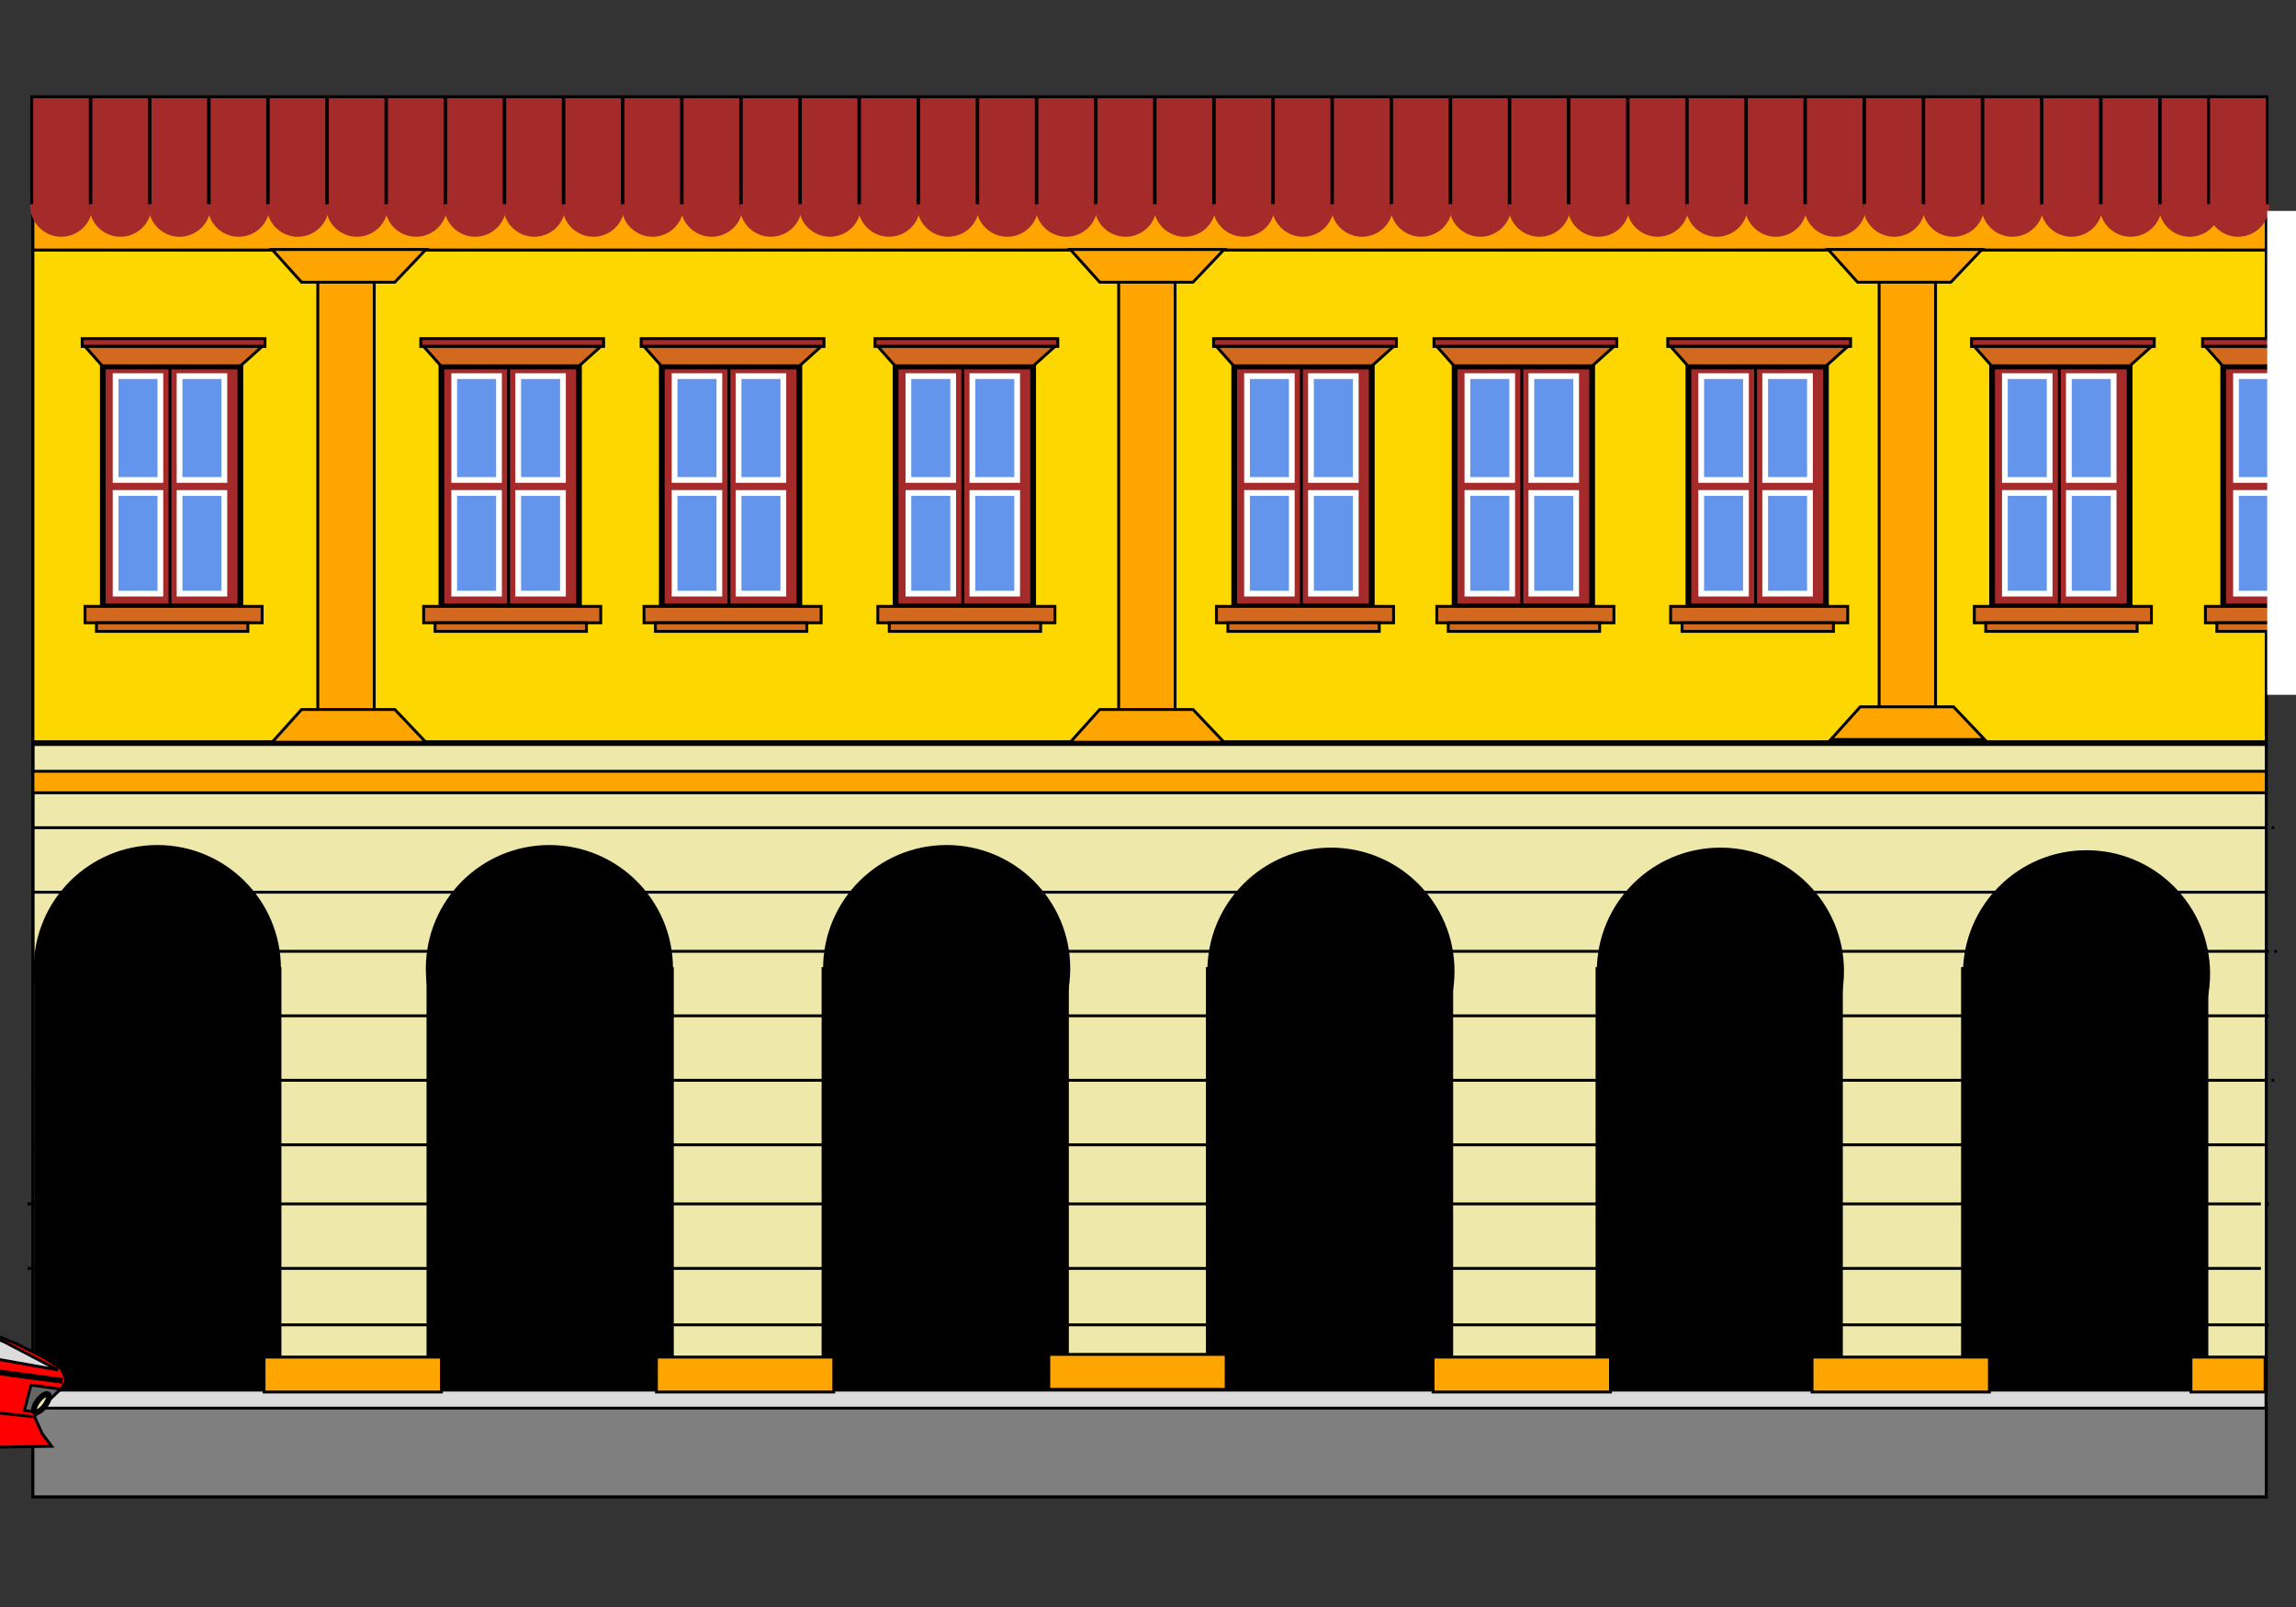 <svg width="800" height="560" xml:space="preserve"><rect width="100%" height="100%" fill="#333333" stroke="none"/><g transform="matrix(1.6, 0.0, 0.0, -1.6, 0.0, 560.0)"><rect style="fill:#eee8aa;stroke:#000;stroke-width:.625px;stroke-dasharray:12.5 0" width="486.342" height="140.46" x="7.17" y="47.39"/><rect style="fill:none;stroke:#000;stroke-width:.625px;stroke-dasharray:12.5 0" width="486.342" height="304.915" x="7.17" y="24"/><rect style="fill:#000;stroke:#000;stroke-width:.625px;stroke-dasharray:12.5 0" width="53.214" height="91.884" x="7.756" y="47.174"/><rect style="fill:#000;stroke:#000;stroke-width:.625px;stroke-dasharray:12.5 0" width="53.214" height="91.884" x="93.202" y="47.174"/><rect style="fill:#000;stroke:#000;stroke-width:.625px;stroke-dasharray:12.5 0" width="53.214" height="91.884" x="347.786" y="47.174"/><rect style="fill:#000;stroke:#000;stroke-width:.625px;stroke-dasharray:12.5 0" width="53.214" height="91.884" x="179.234" y="47.174"/><rect style="fill:#000;stroke:#000;stroke-width:.625px;stroke-dasharray:12.5 0" width="53.214" height="91.884" x="262.924" y="47.174"/><rect style="fill:#000;stroke:#000;stroke-width:.625px;stroke-dasharray:12.5 0" width="53.214" height="91.884" x="427.379" y="47.174"/><rect style="fill:#dcdcdc;stroke:#000;stroke-width:.625px;stroke-dasharray:12.5 0" width="486.158" height="4.097" x="7.303" y="43.143"/><rect style="fill:orange;stroke:#000;stroke-width:.625px;stroke-dasharray:12.5 0" width="486.342" height="4.682" x="7.17" y="177.335"/><rect style="fill:orange;stroke:#000;stroke-width:.625px;stroke-dasharray:12.5 0" width="38.626" height="7.608" x="57.502" y="46.825"/><rect style="fill:orange;stroke:#000;stroke-width:.625px;stroke-dasharray:12.5 0" width="38.626" height="7.608" x="142.948" y="46.825"/><rect style="fill:orange;stroke:#000;stroke-width:.625px;stroke-dasharray:12.5 0" width="38.626" height="7.608" x="228.395" y="47.41"/><rect style="fill:orange;stroke:#000;stroke-width:.625px;stroke-dasharray:12.5 0" width="38.626" height="7.608" x="312.085" y="46.825"/><rect style="fill:orange;stroke:#000;stroke-width:.625px;stroke-dasharray:12.5 0" width="38.626" height="7.608" x="394.605" y="46.825"/><rect style="fill:orange;stroke:#000;stroke-width:.625px;stroke-dasharray:12.5 0" width="16.142" height="7.608" x="477.126" y="46.825"/><rect style="fill:gold;stroke:#000;stroke-width:.625px;stroke-dasharray:12.5 0" width="486.341" height="107.101" x="7.17" y="188.455"/><line style="fill:none;stroke:#000;stroke-width:.625px;stroke-dasharray:12.5 0" x1="7.17" x2="493.513" y1="114.714" y2="114.714"/><line style="fill:none;stroke:#000;stroke-width:.625px;stroke-dasharray:12.5 0" x1="495.268" x2="494.683" y1="114.714" y2="114.714"/><line style="fill:none;stroke:#000;stroke-width:.625px;stroke-dasharray:12.5 0" x1="7.17" x2="493.513" y1="100.668" y2="100.668"/><line style="fill:none;stroke:#000;stroke-width:.625px;stroke-dasharray:12.5 0" x1="7.756" x2="494.098" y1="142.806" y2="142.806"/><line style="fill:none;stroke:#000;stroke-width:.625px;stroke-dasharray:12.5 0" x1="495.854" x2="495.268" y1="142.806" y2="142.806"/><line style="fill:none;stroke:#000;stroke-width:.625px;stroke-dasharray:12.5 0" x1="7.756" x2="494.098" y1="128.76" y2="128.76"/><line style="fill:none;stroke:#000;stroke-width:.625px;stroke-dasharray:12.5 0" x1="7.17" x2="493.513" y1="169.727" y2="169.727"/><line style="fill:none;stroke:#000;stroke-width:.625px;stroke-dasharray:12.5 0" x1="495.268" x2="494.683" y1="169.727" y2="169.727"/><line style="fill:none;stroke:#000;stroke-width:.625px;stroke-dasharray:12.5 0" x1="7.17" x2="493.513" y1="155.681" y2="155.681"/><line style="fill:none;stroke:#000;stroke-width:.625px;stroke-dasharray:12.5 0" x1="6" x2="492.342" y1="87.792" y2="87.792"/><line style="fill:none;stroke:#000;stroke-width:.625px;stroke-dasharray:12.5 0" x1="494.098" x2="493.513" y1="87.792" y2="87.792"/><line style="fill:none;stroke:#000;stroke-width:.625px;stroke-dasharray:12.5 0" x1="6" x2="492.342" y1="73.746" y2="73.746"/><line style="fill:none;stroke:#000;stroke-width:.625px;stroke-dasharray:12.5 0" x1="7.756" x2="494.098" y1="61.456" y2="61.456"/><rect style="fill:orange;stroke:#000;stroke-width:.625px;stroke-dasharray:12.5 0" width="12.29" height="98.907" x="69.207" y="193.018"/><rect style="fill:orange;stroke:#000;stroke-width:.625px;stroke-dasharray:12.5 0" width="12.29" height="98.907" x="243.611" y="193.018"/><rect style="fill:orange;stroke:#000;stroke-width:.625px;stroke-dasharray:12.5 0" width="12.29" height="98.907" x="409.217" y="193.584"/><polygon style="fill:orange;stroke:#000;stroke-width:.625px;stroke-dasharray:12.5 0" points="59.258 188.353 65.67 195.478 85.976 195.478 92.744 188.353"/><polygon style="fill:orange;stroke:#000;stroke-width:.625px;stroke-dasharray:12.5 0" points="233.077 188.353 239.489 195.478 259.795 195.478 266.563 188.353"/><polygon style="fill:orange;stroke:#000;stroke-width:.625px;stroke-dasharray:12.5 0" points="398.702 188.938 405.114 196.063 425.42 196.063 432.189 188.938"/><rect style="fill:orange;stroke:#000;stroke-width:.625px;stroke-dasharray:12.5 0" width="486.342" height="9.364" x="7.17" y="295.556"/><g><rect style="fill:brown;stroke:#000;stroke-width:.625px;stroke-dasharray:12.5 0" width="12.744" height="23.981" x="6.915" y="304.935"/><path style="fill:brown;stroke:brown;stroke-width:.625px;stroke-dasharray:12.5 0" d="M6.892,305.218 A6.464,6.464 0 0,1 19.82,305.218 z"/></g><g><rect style="fill:brown;stroke:#000;stroke-width:.625px;stroke-dasharray:12.5 0" width="12.744" height="23.981" x="19.791" y="304.935"/><path style="fill:brown;stroke:brown;stroke-width:.625px;stroke-dasharray:12.5 0" d="M19.767,305.218 A6.464,6.464 0 0,1 32.696,305.218 z"/></g><g><rect style="fill:brown;stroke:#000;stroke-width:.625px;stroke-dasharray:12.5 0" width="12.744" height="23.981" x="32.666" y="304.935"/><path style="fill:brown;stroke:brown;stroke-width:.625px;stroke-dasharray:12.5 0" d="M32.642,305.218 A6.464,6.464 0 0,1 45.571,305.218 z"/></g><g><rect style="fill:brown;stroke:#000;stroke-width:.625px;stroke-dasharray:12.5 0" width="12.744" height="23.981" x="45.542" y="304.935"/><path style="fill:brown;stroke:brown;stroke-width:.625px;stroke-dasharray:12.5 0" d="M45.518,305.218 A6.464,6.464 0 0,1 58.447,305.218 z"/></g><g><rect style="fill:brown;stroke:#000;stroke-width:.625px;stroke-dasharray:12.5 0" width="12.744" height="23.981" x="58.417" y="304.935"/><path style="fill:brown;stroke:brown;stroke-width:.625px;stroke-dasharray:12.5 0" d="M58.393,305.218 A6.464,6.464 0 0,1 71.322,305.218 z"/></g><g><rect style="fill:brown;stroke:#000;stroke-width:.625px;stroke-dasharray:12.5 0" width="12.744" height="23.981" x="71.293" y="304.935"/><path style="fill:brown;stroke:brown;stroke-width:.625px;stroke-dasharray:12.5 0" d="M71.269,305.218 A6.464,6.464 0 0,1 84.197,305.218 z"/></g><g><rect style="fill:brown;stroke:#000;stroke-width:.625px;stroke-dasharray:12.5 0" width="12.744" height="23.981" x="84.168" y="304.935"/><path style="fill:brown;stroke:brown;stroke-width:.625px;stroke-dasharray:12.5 0" d="M84.144,305.218 A6.464,6.464 0 0,1 97.073,305.218 z"/></g><g><rect style="fill:brown;stroke:#000;stroke-width:.625px;stroke-dasharray:12.5 0" width="12.744" height="23.981" x="97.044" y="304.935"/><path style="fill:brown;stroke:brown;stroke-width:.625px;stroke-dasharray:12.5 0" d="M97.02,305.218 A6.464,6.464 0 0,1 109.948,305.218 z"/></g><g><rect style="fill:brown;stroke:#000;stroke-width:.625px;stroke-dasharray:12.5 0" width="12.744" height="23.981" x="109.919" y="304.935"/><path style="fill:brown;stroke:brown;stroke-width:.625px;stroke-dasharray:12.5 0" d="M109.895,305.218 A6.464,6.464 0 0,1 122.824,305.218 z"/></g><g><rect style="fill:brown;stroke:#000;stroke-width:.625px;stroke-dasharray:12.5 0" width="12.744" height="23.981" x="122.795" y="304.935"/><path style="fill:brown;stroke:brown;stroke-width:.625px;stroke-dasharray:12.5 0" d="M122.771,305.218 A6.464,6.464 0 0,1 135.699,305.218 z"/></g><g><rect style="fill:brown;stroke:#000;stroke-width:.625px;stroke-dasharray:12.5 0" width="12.744" height="23.981" x="135.67" y="304.935"/><path style="fill:brown;stroke:brown;stroke-width:.625px;stroke-dasharray:12.5 0" d="M135.646,305.218 A6.464,6.464 0 0,1 148.575,305.218 z"/></g><g><rect style="fill:brown;stroke:#000;stroke-width:.625px;stroke-dasharray:12.5 0" width="12.744" height="23.981" x="148.546" y="304.935"/><path style="fill:brown;stroke:brown;stroke-width:.625px;stroke-dasharray:12.5 0" d="M148.522,305.218 A6.464,6.464 0 0,1 161.45,305.218 z"/></g><g><rect style="fill:brown;stroke:#000;stroke-width:.625px;stroke-dasharray:12.5 0" width="12.744" height="23.981" x="161.421" y="304.935"/><path style="fill:brown;stroke:brown;stroke-width:.625px;stroke-dasharray:12.5 0" d="M161.397,305.218 A6.464,6.464 0 0,1 174.326,305.218 z"/></g><g><rect style="fill:brown;stroke:#000;stroke-width:.625px;stroke-dasharray:12.5 0" width="12.744" height="23.981" x="174.297" y="304.935"/><path style="fill:brown;stroke:brown;stroke-width:.625px;stroke-dasharray:12.5 0" d="M174.273,305.218 A6.464,6.464 0 0,1 187.201,305.218 z"/></g><g><rect style="fill:brown;stroke:#000;stroke-width:.625px;stroke-dasharray:12.5 0" width="12.744" height="23.981" x="187.172" y="304.935"/><path style="fill:brown;stroke:brown;stroke-width:.625px;stroke-dasharray:12.5 0" d="M187.148,305.218 A6.464,6.464 0 0,1 200.077,305.218 z"/></g><g><rect style="fill:brown;stroke:#000;stroke-width:.625px;stroke-dasharray:12.5 0" width="12.744" height="23.981" x="200.048" y="304.935"/><path style="fill:brown;stroke:brown;stroke-width:.625px;stroke-dasharray:12.5 0" d="M200.024,305.218 A6.464,6.464 0 0,1 212.952,305.218 z"/></g><g><rect style="fill:brown;stroke:#000;stroke-width:.625px;stroke-dasharray:12.5 0" width="12.744" height="23.981" x="212.923" y="304.935"/><path style="fill:brown;stroke:brown;stroke-width:.625px;stroke-dasharray:12.5 0" d="M212.899,305.218 A6.464,6.464 0 0,1 225.828,305.218 z"/></g><g><rect style="fill:brown;stroke:#000;stroke-width:.625px;stroke-dasharray:12.5 0" width="12.744" height="23.981" x="225.799" y="304.935"/><path style="fill:brown;stroke:brown;stroke-width:.625px;stroke-dasharray:12.5 0" d="M225.775,305.218 A6.464,6.464 0 0,1 238.703,305.218 z"/></g><g><rect style="fill:brown;stroke:#000;stroke-width:.625px;stroke-dasharray:12.5 0" width="12.744" height="23.981" x="238.674" y="304.935"/><path style="fill:brown;stroke:brown;stroke-width:.625px;stroke-dasharray:12.5 0" d="M238.65,305.218 A6.464,6.464 0 0,1 251.579,305.218 z"/></g><g><rect style="fill:brown;stroke:#000;stroke-width:.625px;stroke-dasharray:12.5 0" width="12.744" height="23.981" x="251.55" y="304.935"/><path style="fill:brown;stroke:brown;stroke-width:.625px;stroke-dasharray:12.5 0" d="M251.526,305.218 A6.464,6.464 0 0,1 264.454,305.218 z"/></g><g><rect style="fill:brown;stroke:#000;stroke-width:.625px;stroke-dasharray:12.5 0" width="12.744" height="23.981" x="264.425" y="304.935"/><path style="fill:brown;stroke:brown;stroke-width:.625px;stroke-dasharray:12.5 0" d="M264.401,305.218 A6.464,6.464 0 0,1 277.33,305.218 z"/></g><g><rect style="fill:brown;stroke:#000;stroke-width:.625px;stroke-dasharray:12.5 0" width="12.744" height="23.981" x="277.301" y="304.935"/><path style="fill:brown;stroke:brown;stroke-width:.625px;stroke-dasharray:12.5 0" d="M277.277,305.218 A6.464,6.464 0 0,1 290.205,305.218 z"/></g><g><rect style="fill:brown;stroke:#000;stroke-width:.625px;stroke-dasharray:12.5 0" width="12.744" height="23.981" x="290.176" y="304.935"/><path style="fill:brown;stroke:brown;stroke-width:.625px;stroke-dasharray:12.5 0" d="M290.152,305.218 A6.464,6.464 0 0,1 303.081,305.218 z"/></g><g><rect style="fill:brown;stroke:#000;stroke-width:.625px;stroke-dasharray:12.5 0" width="12.744" height="23.981" x="303.052" y="304.935"/><path style="fill:brown;stroke:brown;stroke-width:.625px;stroke-dasharray:12.5 0" d="M303.028,305.218 A6.464,6.464 0 0,1 315.956,305.218 z"/></g><g><rect style="fill:brown;stroke:#000;stroke-width:.625px;stroke-dasharray:12.5 0" width="12.744" height="23.981" x="315.927" y="304.935"/><path style="fill:brown;stroke:brown;stroke-width:.625px;stroke-dasharray:12.5 0" d="M315.903,305.218 A6.464,6.464 0 0,1 328.832,305.218 z"/></g><g><rect style="fill:brown;stroke:#000;stroke-width:.625px;stroke-dasharray:12.5 0" width="12.744" height="23.981" x="328.802" y="304.935"/><path style="fill:brown;stroke:brown;stroke-width:.625px;stroke-dasharray:12.5 0" d="M328.779,305.218 A6.464,6.464 0 0,1 341.707,305.218 z"/></g><g><rect style="fill:brown;stroke:#000;stroke-width:.625px;stroke-dasharray:12.5 0" width="12.744" height="23.981" x="341.678" y="304.935"/><path style="fill:brown;stroke:brown;stroke-width:.625px;stroke-dasharray:12.5 0" d="M341.654,305.218 A6.464,6.464 0 0,1 354.583,305.218 z"/></g><g><rect style="fill:brown;stroke:#000;stroke-width:.625px;stroke-dasharray:12.5 0" width="12.744" height="23.981" x="354.553" y="304.935"/><path style="fill:brown;stroke:brown;stroke-width:.625px;stroke-dasharray:12.5 0" d="M354.53,305.218 A6.464,6.464 0 0,1 367.458,305.218 z"/></g><g><rect style="fill:brown;stroke:#000;stroke-width:.625px;stroke-dasharray:12.5 0" width="12.744" height="23.981" x="367.429" y="304.935"/><path style="fill:brown;stroke:brown;stroke-width:.625px;stroke-dasharray:12.5 0" d="M367.405,305.218 A6.464,6.464 0 0,1 380.334,305.218 z"/></g><g><rect style="fill:brown;stroke:#000;stroke-width:.625px;stroke-dasharray:12.5 0" width="12.744" height="23.981" x="380.304" y="304.935"/><path style="fill:brown;stroke:brown;stroke-width:.625px;stroke-dasharray:12.5 0" d="M380.28,305.218 A6.464,6.464 0 0,1 393.209,305.218 z"/></g><g><rect style="fill:brown;stroke:#000;stroke-width:.625px;stroke-dasharray:12.5 0" width="12.744" height="23.981" x="393.18" y="304.935"/><path style="fill:brown;stroke:brown;stroke-width:.625px;stroke-dasharray:12.5 0" d="M393.156,305.218 A6.464,6.464 0 0,1 406.085,305.218 z"/></g><g><rect style="fill:brown;stroke:#000;stroke-width:.625px;stroke-dasharray:12.5 0" width="12.744" height="23.981" x="406.055" y="304.935"/><path style="fill:brown;stroke:brown;stroke-width:.625px;stroke-dasharray:12.5 0" d="M406.031,305.218 A6.464,6.464 0 0,1 418.96,305.218 z"/></g><g><rect style="fill:brown;stroke:#000;stroke-width:.625px;stroke-dasharray:12.5 0" width="12.744" height="23.981" x="418.931" y="304.935"/><path style="fill:brown;stroke:brown;stroke-width:.625px;stroke-dasharray:12.5 0" d="M418.907,305.218 A6.464,6.464 0 0,1 431.835,305.218 z"/></g><g><rect style="fill:brown;stroke:#000;stroke-width:.625px;stroke-dasharray:12.5 0" width="12.744" height="23.981" x="431.806" y="304.935"/><path style="fill:brown;stroke:brown;stroke-width:.625px;stroke-dasharray:12.5 0" d="M431.782,305.218 A6.464,6.464 0 0,1 444.711,305.218 z"/></g><g><rect style="fill:brown;stroke:#000;stroke-width:.625px;stroke-dasharray:12.5 0" width="12.744" height="23.981" x="444.682" y="304.935"/><path style="fill:brown;stroke:brown;stroke-width:.625px;stroke-dasharray:12.5 0" d="M444.658,305.218 A6.464,6.464 0 0,1 457.586,305.218 z"/></g><g><rect style="fill:brown;stroke:#000;stroke-width:.625px;stroke-dasharray:12.5 0" width="12.744" height="23.981" x="457.557" y="304.935"/><path style="fill:brown;stroke:brown;stroke-width:.625px;stroke-dasharray:12.5 0" d="M457.533,305.218 A6.464,6.464 0 0,1 470.462,305.218 z"/></g><g><rect style="fill:brown;stroke:#000;stroke-width:.625px;stroke-dasharray:12.5 0" width="12.744" height="23.981" x="470.433" y="304.935"/><path style="fill:brown;stroke:brown;stroke-width:.625px;stroke-dasharray:12.5 0" d="M470.409,305.218 A6.464,6.464 0 0,1 483.337,305.218 z"/></g><g><rect style="fill:brown;stroke:#000;stroke-width:.625px;stroke-dasharray:12.5 0" width="12.744" height="23.981" x="480.967" y="304.935"/><path style="fill:brown;stroke:brown;stroke-width:.625px;stroke-dasharray:12.5 0" d="M480.943,305.218 A6.464,6.464 0 0,1 493.872,305.218 z"/></g><g><rect style="fill:brown;stroke:#000;stroke-width:1.25px;stroke-dasharray:12.5 0" width="29.954" height="52.245" x="96.128" y="217.925"/><rect style="fill:#6495ed;stroke:#fff;stroke-width:1.25px;stroke-dasharray:12.5 0" width="9.752" height="22.611" x="98.915" y="245.47"/><rect style="fill:#6495ed;stroke:#fff;stroke-width:1.25px;stroke-dasharray:12.5 0" width="9.752" height="22.611" x="112.847" y="245.47"/><rect style="fill:#6495ed;stroke:#fff;stroke-width:1.25px;stroke-dasharray:12.5 0" width="9.752" height="21.915" x="112.847" y="220.712"/><rect style="fill:#6495ed;stroke:#fff;stroke-width:1.25px;stroke-dasharray:12.5 0" width="9.752" height="21.926" x="98.915" y="220.712"/><line style="fill:none;stroke:#000;stroke-width:.625px;stroke-dasharray:12.5 0" x1="110.757" x2="110.757" y1="270.519" y2="218.274"/></g><rect style="fill:#d2691e;stroke:#000;stroke-width:.625px;stroke-dasharray:12.5 0" width="38.568" height="3.577" x="92.256" y="214.357"/><rect style="fill:#d2691e;stroke:#000;stroke-width:.625px;stroke-dasharray:12.5 0" width="32.97" height="1.866" x="94.745" y="212.491"/><line style="fill:none;stroke:#000;stroke-width:.625px;stroke-dasharray:12.5 0" x1="94.278" x2="128.181" y1="272.365" y2="272.365"/><rect style="fill:brown;stroke:#000;stroke-width:.625px;stroke-dasharray:12.5 0" width="39.813" height="1.711" x="91.634" y="274.542"/><polygon style="fill:#d2691e;stroke:#000;stroke-width:.625px;stroke-dasharray:12.5 0" points="95.989 270.343 92.256 274.542 130.825 274.542 126.159 270.343"/><g><rect style="fill:brown;stroke:#000;stroke-width:1.25px;stroke-dasharray:12.5 0" width="29.954" height="52.245" x="144.119" y="217.925"/><rect style="fill:#6495ed;stroke:#fff;stroke-width:1.25px;stroke-dasharray:12.5 0" width="9.752" height="22.611" x="146.905" y="245.47"/><rect style="fill:#6495ed;stroke:#fff;stroke-width:1.25px;stroke-dasharray:12.5 0" width="9.752" height="22.611" x="160.837" y="245.47"/><rect style="fill:#6495ed;stroke:#fff;stroke-width:1.25px;stroke-dasharray:12.5 0" width="9.752" height="21.915" x="160.837" y="220.712"/><rect style="fill:#6495ed;stroke:#fff;stroke-width:1.25px;stroke-dasharray:12.5 0" width="9.752" height="21.926" x="146.905" y="220.712"/><line style="fill:none;stroke:#000;stroke-width:.625px;stroke-dasharray:12.5 0" x1="158.747" x2="158.747" y1="270.519" y2="218.274"/></g><rect style="fill:#d2691e;stroke:#000;stroke-width:.625px;stroke-dasharray:12.5 0" width="38.568" height="3.577" x="140.247" y="214.357"/><rect style="fill:#d2691e;stroke:#000;stroke-width:.625px;stroke-dasharray:12.5 0" width="32.97" height="1.866" x="142.735" y="212.491"/><line style="fill:none;stroke:#000;stroke-width:.625px;stroke-dasharray:12.5 0" x1="142.269" x2="176.171" y1="272.365" y2="272.365"/><rect style="fill:brown;stroke:#000;stroke-width:.625px;stroke-dasharray:12.5 0" width="39.813" height="1.711" x="139.625" y="274.542"/><polygon style="fill:#d2691e;stroke:#000;stroke-width:.625px;stroke-dasharray:12.5 0" points="143.979 270.343 140.247 274.542 178.815 274.542 174.15 270.343"/><g><rect style="fill:brown;stroke:#000;stroke-width:1.25px;stroke-dasharray:12.5 0" width="29.954" height="52.245" x="195.035" y="217.925"/><rect style="fill:#6495ed;stroke:#fff;stroke-width:1.25px;stroke-dasharray:12.5 0" width="9.752" height="22.611" x="197.822" y="245.47"/><rect style="fill:#6495ed;stroke:#fff;stroke-width:1.25px;stroke-dasharray:12.5 0" width="9.752" height="22.611" x="211.754" y="245.47"/><rect style="fill:#6495ed;stroke:#fff;stroke-width:1.25px;stroke-dasharray:12.5 0" width="9.752" height="21.915" x="211.754" y="220.712"/><rect style="fill:#6495ed;stroke:#fff;stroke-width:1.25px;stroke-dasharray:12.5 0" width="9.752" height="21.926" x="197.822" y="220.712"/><line style="fill:none;stroke:#000;stroke-width:.625px;stroke-dasharray:12.5 0" x1="209.664" x2="209.664" y1="270.519" y2="218.274"/></g><rect style="fill:#d2691e;stroke:#000;stroke-width:.625px;stroke-dasharray:12.5 0" width="38.568" height="3.577" x="191.164" y="214.357"/><rect style="fill:#d2691e;stroke:#000;stroke-width:.625px;stroke-dasharray:12.5 0" width="32.97" height="1.866" x="193.652" y="212.491"/><line style="fill:none;stroke:#000;stroke-width:.625px;stroke-dasharray:12.5 0" x1="193.185" x2="227.088" y1="272.365" y2="272.365"/><rect style="fill:brown;stroke:#000;stroke-width:.625px;stroke-dasharray:12.5 0" width="39.813" height="1.711" x="190.541" y="274.542"/><polygon style="fill:#d2691e;stroke:#000;stroke-width:.625px;stroke-dasharray:12.5 0" points="194.896 270.343 191.164 274.542 229.732 274.542 225.066 270.343"/><g><rect style="fill:brown;stroke:#000;stroke-width:1.25px;stroke-dasharray:12.5 0" width="29.954" height="52.245" x="268.777" y="217.925"/><rect style="fill:#6495ed;stroke:#fff;stroke-width:1.25px;stroke-dasharray:12.5 0" width="9.752" height="22.611" x="271.563" y="245.47"/><rect style="fill:#6495ed;stroke:#fff;stroke-width:1.25px;stroke-dasharray:12.5 0" width="9.752" height="22.611" x="285.495" y="245.47"/><rect style="fill:#6495ed;stroke:#fff;stroke-width:1.25px;stroke-dasharray:12.5 0" width="9.752" height="21.915" x="285.495" y="220.712"/><rect style="fill:#6495ed;stroke:#fff;stroke-width:1.25px;stroke-dasharray:12.5 0" width="9.752" height="21.926" x="271.563" y="220.712"/><line style="fill:none;stroke:#000;stroke-width:.625px;stroke-dasharray:12.5 0" x1="283.406" x2="283.406" y1="270.519" y2="218.274"/></g><rect style="fill:#d2691e;stroke:#000;stroke-width:.625px;stroke-dasharray:12.5 0" width="38.568" height="3.577" x="264.905" y="214.357"/><rect style="fill:#d2691e;stroke:#000;stroke-width:.625px;stroke-dasharray:12.5 0" width="32.97" height="1.866" x="267.393" y="212.491"/><line style="fill:none;stroke:#000;stroke-width:.625px;stroke-dasharray:12.5 0" x1="266.927" x2="300.83" y1="272.365" y2="272.365"/><rect style="fill:brown;stroke:#000;stroke-width:.625px;stroke-dasharray:12.5 0" width="39.813" height="1.711" x="264.283" y="274.542"/><polygon style="fill:#d2691e;stroke:#000;stroke-width:.625px;stroke-dasharray:12.5 0" points="268.637 270.343 264.905 274.542 303.473 274.542 298.808 270.343"/><g><rect style="fill:brown;stroke:#000;stroke-width:1.25px;stroke-dasharray:12.5 0" width="29.954" height="52.245" x="316.767" y="217.925"/><rect style="fill:#6495ed;stroke:#fff;stroke-width:1.25px;stroke-dasharray:12.5 0" width="9.752" height="22.611" x="319.554" y="245.47"/><rect style="fill:#6495ed;stroke:#fff;stroke-width:1.25px;stroke-dasharray:12.5 0" width="9.752" height="22.611" x="333.486" y="245.47"/><rect style="fill:#6495ed;stroke:#fff;stroke-width:1.25px;stroke-dasharray:12.5 0" width="9.752" height="21.915" x="333.486" y="220.712"/><rect style="fill:#6495ed;stroke:#fff;stroke-width:1.25px;stroke-dasharray:12.5 0" width="9.752" height="21.926" x="319.554" y="220.712"/><line style="fill:none;stroke:#000;stroke-width:.625px;stroke-dasharray:12.5 0" x1="331.396" x2="331.396" y1="270.519" y2="218.274"/></g><rect style="fill:#d2691e;stroke:#000;stroke-width:.625px;stroke-dasharray:12.5 0" width="38.568" height="3.577" x="312.895" y="214.357"/><rect style="fill:#d2691e;stroke:#000;stroke-width:.625px;stroke-dasharray:12.5 0" width="32.97" height="1.866" x="315.384" y="212.491"/><line style="fill:none;stroke:#000;stroke-width:.625px;stroke-dasharray:12.5 0" x1="314.917" x2="348.82" y1="272.365" y2="272.365"/><rect style="fill:brown;stroke:#000;stroke-width:.625px;stroke-dasharray:12.5 0" width="39.813" height="1.711" x="312.273" y="274.542"/><polygon style="fill:#d2691e;stroke:#000;stroke-width:.625px;stroke-dasharray:12.5 0" points="316.628 270.343 312.895 274.542 351.464 274.542 346.798 270.343"/><g><rect style="fill:brown;stroke:#000;stroke-width:1.25px;stroke-dasharray:12.5 0" width="29.954" height="52.245" x="367.684" y="217.925"/><rect style="fill:#6495ed;stroke:#fff;stroke-width:1.25px;stroke-dasharray:12.5 0" width="9.752" height="22.611" x="370.47" y="245.47"/><rect style="fill:#6495ed;stroke:#fff;stroke-width:1.25px;stroke-dasharray:12.5 0" width="9.752" height="22.611" x="384.402" y="245.47"/><rect style="fill:#6495ed;stroke:#fff;stroke-width:1.25px;stroke-dasharray:12.5 0" width="9.752" height="21.915" x="384.402" y="220.712"/><rect style="fill:#6495ed;stroke:#fff;stroke-width:1.25px;stroke-dasharray:12.5 0" width="9.752" height="21.926" x="370.47" y="220.712"/><line style="fill:none;stroke:#000;stroke-width:.625px;stroke-dasharray:12.5 0" x1="382.313" x2="382.313" y1="270.519" y2="218.274"/></g><rect style="fill:#d2691e;stroke:#000;stroke-width:.625px;stroke-dasharray:12.5 0" width="38.568" height="3.577" x="363.812" y="214.357"/><rect style="fill:#d2691e;stroke:#000;stroke-width:.625px;stroke-dasharray:12.5 0" width="32.97" height="1.866" x="366.3" y="212.491"/><line style="fill:none;stroke:#000;stroke-width:.625px;stroke-dasharray:12.5 0" x1="365.834" x2="399.737" y1="272.365" y2="272.365"/><rect style="fill:brown;stroke:#000;stroke-width:.625px;stroke-dasharray:12.5 0" width="39.813" height="1.711" x="363.19" y="274.542"/><polygon style="fill:#d2691e;stroke:#000;stroke-width:.625px;stroke-dasharray:12.5 0" points="367.544 270.343 363.812 274.542 402.38 274.542 397.715 270.343"/><g><rect style="fill:brown;stroke:#000;stroke-width:1.25px;stroke-dasharray:12.5 0" width="29.954" height="52.245" x="433.817" y="217.925"/><rect style="fill:#6495ed;stroke:#fff;stroke-width:1.25px;stroke-dasharray:12.5 0" width="9.752" height="22.611" x="436.604" y="245.47"/><rect style="fill:#6495ed;stroke:#fff;stroke-width:1.25px;stroke-dasharray:12.5 0" width="9.752" height="22.611" x="450.536" y="245.47"/><rect style="fill:#6495ed;stroke:#fff;stroke-width:1.25px;stroke-dasharray:12.5 0" width="9.752" height="21.915" x="450.536" y="220.712"/><rect style="fill:#6495ed;stroke:#fff;stroke-width:1.25px;stroke-dasharray:12.5 0" width="9.752" height="21.926" x="436.604" y="220.712"/><line style="fill:none;stroke:#000;stroke-width:.625px;stroke-dasharray:12.5 0" x1="448.446" x2="448.446" y1="270.519" y2="218.274"/></g><rect style="fill:#d2691e;stroke:#000;stroke-width:.625px;stroke-dasharray:12.5 0" width="38.568" height="3.577" x="429.945" y="214.357"/><rect style="fill:#d2691e;stroke:#000;stroke-width:.625px;stroke-dasharray:12.5 0" width="32.97" height="1.866" x="432.434" y="212.491"/><line style="fill:none;stroke:#000;stroke-width:.625px;stroke-dasharray:12.5 0" x1="431.967" x2="465.87" y1="272.365" y2="272.365"/><rect style="fill:brown;stroke:#000;stroke-width:.625px;stroke-dasharray:12.5 0" width="39.813" height="1.711" x="429.323" y="274.542"/><polygon style="fill:#d2691e;stroke:#000;stroke-width:.625px;stroke-dasharray:12.5 0" points="433.678 270.343 429.945 274.542 468.514 274.542 463.848 270.343"/><line style="fill:none;stroke:#000;stroke-width:.625px;stroke-dasharray:12.5 0" x1="493.513" x2="493.513" y1="285.021" y2="184.358"/><g><rect style="fill:brown;stroke:#000;stroke-width:1.25px;stroke-dasharray:12.5 0" width="29.954" height="52.245" x="22.387" y="217.925"/><rect style="fill:#6495ed;stroke:#fff;stroke-width:1.25px;stroke-dasharray:12.5 0" width="9.752" height="22.611" x="25.173" y="245.47"/><rect style="fill:#6495ed;stroke:#fff;stroke-width:1.25px;stroke-dasharray:12.5 0" width="9.752" height="22.611" x="39.105" y="245.47"/><rect style="fill:#6495ed;stroke:#fff;stroke-width:1.25px;stroke-dasharray:12.5 0" width="9.752" height="21.915" x="39.105" y="220.712"/><rect style="fill:#6495ed;stroke:#fff;stroke-width:1.25px;stroke-dasharray:12.5 0" width="9.752" height="21.926" x="25.173" y="220.712"/><line style="fill:none;stroke:#000;stroke-width:.625px;stroke-dasharray:12.5 0" x1="37.016" x2="37.016" y1="270.519" y2="218.274"/></g><rect style="fill:#d2691e;stroke:#000;stroke-width:.625px;stroke-dasharray:12.5 0" width="38.568" height="3.577" x="18.515" y="214.357"/><rect style="fill:#d2691e;stroke:#000;stroke-width:.625px;stroke-dasharray:12.5 0" width="32.97" height="1.866" x="21.003" y="212.491"/><line style="fill:none;stroke:#000;stroke-width:.625px;stroke-dasharray:12.5 0" x1="20.537" x2="54.44" y1="272.365" y2="272.365"/><rect style="fill:brown;stroke:#000;stroke-width:.625px;stroke-dasharray:12.5 0" width="39.813" height="1.711" x="17.893" y="274.542"/><polygon style="fill:#d2691e;stroke:#000;stroke-width:.625px;stroke-dasharray:12.5 0" points="22.247 270.343 18.515 274.542 57.083 274.542 52.418 270.343"/><rect style="fill:#7f7f7f;stroke:#000;stroke-width:.625px;stroke-dasharray:12.5 0" width="486.342" height="19.313" x="7.17" y="24"/><rect style="fill:brown;stroke:#000;stroke-width:1.25px;stroke-dasharray:12.5 0" width="29.954" height="52.245" x="484.149" y="217.925"/><rect style="fill:#6495ed;stroke:#fff;stroke-width:1.25px;stroke-dasharray:12.5 0" width="9.752" height="22.611" x="486.935" y="245.47"/><rect style="fill:#6495ed;stroke:#fff;stroke-width:1.25px;stroke-dasharray:12.5 0" width="9.752" height="22.611" x="500.867" y="245.47"/><rect style="fill:#6495ed;stroke:#fff;stroke-width:1.25px;stroke-dasharray:12.5 0" width="9.752" height="21.915" x="500.867" y="220.712"/><rect style="fill:#6495ed;stroke:#fff;stroke-width:1.25px;stroke-dasharray:12.5 0" width="9.752" height="21.926" x="486.935" y="220.712"/><line style="fill:none;stroke:#000;stroke-width:.625px;stroke-dasharray:12.5 0" x1="498.777" x2="498.777" y1="270.519" y2="218.274"/><rect style="fill:#d2691e;stroke:#000;stroke-width:.625px;stroke-dasharray:12.5 0" width="38.568" height="3.577" x="480.277" y="214.357"/><rect style="fill:#d2691e;stroke:#000;stroke-width:.625px;stroke-dasharray:12.5 0" width="32.97" height="1.866" x="482.765" y="212.491"/><line style="fill:none;stroke:#000;stroke-width:.625px;stroke-dasharray:12.5 0" x1="482.298" x2="516.201" y1="272.365" y2="272.365"/><rect style="fill:brown;stroke:#000;stroke-width:.625px;stroke-dasharray:12.5 0" width="39.813" height="1.711" x="479.655" y="274.542"/><polygon style="fill:#d2691e;stroke:#000;stroke-width:.625px;stroke-dasharray:12.5 0" points="484.009 270.343 480.277 274.542 518.845 274.542 514.18 270.343"/><polygon style="fill:#d3d3d3;stroke:#000;stroke-width:.625px;stroke-dasharray:12.5 0" points="500.893 282.673 500.869 283.231 500.799 283.772 500.683 284.279 500.527 284.738 500.335 285.134 500.111 285.456 499.865 285.692 499.601 285.837 499.33 285.886 499.059 285.837 498.796 285.692 498.549 285.456 498.326 285.134 498.133 284.738 497.977 284.279 497.862 283.772 497.791 283.231 497.767 282.673 497.791 282.115 497.862 281.574 497.977 281.066 498.133 280.607 498.326 280.211 498.549 279.89 498.796 279.653 499.059 279.508 499.33 279.46 499.601 279.508 499.865 279.653 500.111 279.89 500.335 280.211 500.527 280.607 500.683 281.066 500.799 281.574 500.869 282.115"/><rect style="fill:#fff;stroke:#fff;stroke-width:.625px;stroke-dasharray:12.5 0" width="38.681" height="104.76" x="494.044" y="198.989"/><circle style="fill:#000;stroke:#000;stroke-width:.625px;stroke-dasharray:12.5 0" cx="206.155" cy="139.044" r="26.599"/><circle style="fill:#000;stroke:#000;stroke-width:.625px;stroke-dasharray:12.5 0" cx="119.645" cy="139.044" r="26.599"/><circle style="fill:#000;stroke:#000;stroke-width:.625px;stroke-dasharray:12.5 0" cx="34.265" cy="139.044" r="26.599"/><circle style="fill:#000;stroke:#000;stroke-width:.625px;stroke-dasharray:12.5 0" cx="289.839" cy="138.478" r="26.599"/><circle style="fill:#000;stroke:#000;stroke-width:.625px;stroke-dasharray:12.5 0" cx="374.653" cy="138.478" r="26.599"/><circle style="fill:#000;stroke:#000;stroke-width:.625px;stroke-dasharray:12.5 0" cx="454.378" cy="137.913" r="26.599"/><polygon style="fill:orange;stroke:#000;stroke-width:.625px;stroke-dasharray:12.5 0" points="59.258 295.657 65.67 288.533 85.976 288.533 92.744 295.657"/><polygon style="fill:orange;stroke:#000;stroke-width:.625px;stroke-dasharray:12.5 0" points="233.077 295.657 239.489 288.533 259.795 288.533 266.563 295.657"/><polygon style="fill:orange;stroke:#000;stroke-width:.625px;stroke-dasharray:12.5 0" points="398.117 295.657 404.529 288.533 424.835 288.533 431.603 295.657"/><g id="auto" transform="translate(12.0 36.0)"><polyline style="fill:none;stroke:#000;stroke-width:.625px;stroke-dasharray:12.5 0" points="-214.284 6.812 -214.36 8.335 -214.94 6.832 -215.167 8.335 -214.562 6.861"/><polygon style="fill:#00bfff;stroke:#000;stroke-width:.625px;stroke-dasharray:12.5 0" points="-110.062 54.484 -73.357 35.649 -59.448 37.006"/><polygon style="fill:#000;stroke:#000;stroke-width:.625px;stroke-dasharray:12.5 0" points="-75.822 1.592 -52.807 3.746 -41.827 3.627 -22.015 1.391 -31.395 28.317 -49.747 32.881 -70.046 27.953 -81.264 6.112"/><polygon style="fill:#000;stroke:#000;stroke-width:.625px;stroke-dasharray:12.5 0" points="-230.434 15.618 -214.441 3.091 -185.254 4.835 -161.948 2.18 -168.562 25.244 -186.938 39.512 -212.705 36.702 -221.708 29.25"/><g id="Auspuff" transform="translate(-214.284 6.812)"><polygon style="fill:#000;stroke:#000;stroke-width:.625px;stroke-dasharray:12.5 0" points="-23.798 4.512 -20.422 -.672 -5.004 -2.898 -3.561 3.606 -13.161 4.397"/><polygon style="fill:#000;stroke:#000;stroke-width:.625px;stroke-dasharray:12.5 0" points="-8.103 -3.894 34.443 -4.354 34.562 6.626 -7.985 7.086"/><animateMotion dur="0" path="M0.0,0.0 L -0.076,1.522 -0.655,0.019 -0.882,1.522 -0.277,0.048"/></g><polyline style="fill:none;stroke:#000;stroke-width:.625px;stroke-dasharray:12.5 0" points="-225.684 43.244 -216.949 43.349 -215.04 42.468 -226.469 31.807 -238.523 30.68"/><polygon style="fill:red;stroke:#000;stroke-width:.625px;stroke-dasharray:12.5 0" points="-.756 -.99 -2.792 1.724 -4.488 5.455 -2.792 7.83 1.279 11.562 1.279 11.223 2.297 13.258 1.958 14.615 1.279 15.972 -2.453 18.347 -8.559 21.401 -15.344 24.115 -28.236 29.543 -43.163 33.953 -56.394 36.667 -69.286 38.024 -76.411 39.381 -105.247 52.612 -111.015 54.648 -115.086 55.665 -122.897 56.765 -131.311 57.336 -138.834 57.362 -149.351 57.023 -160.546 56.344 -171.742 53.969 -183.955 50.916 -195.829 48.541 -214.827 43.452 -235.861 43.791 -234.165 40.738 -237.558 33.953 -238.915 29.203 -237.218 24.115 -211.435 18.686 -209.738 23.436 -207.024 26.15 -203.632 29.882 -200.579 31.239 -196.847 32.257 -193.454 32.596 -190.062 32.596 -187.008 31.578 -182.259 30.56 -178.866 27.168 -174.456 22.079 -172.759 15.972 -172.759 12.241 -172.759 8.848 -173.099 4.777 -171.063 2.063 -128.656 2.402 -98.462 2.402 -70.982 1.724 -67.929 1.384 -69.625 7.491 -69.625 15.972 -68.608 20.722 -66.233 24.454 -63.18 28.525 -57.412 31.239 -46.895 31.578 -39.432 28.525 -34.343 24.115 -31.968 15.972 -32.646 8.509 -33.325 1.724 -20.772 -1.33"/><polygon style="fill:#00bfff;stroke:#000;stroke-width:1.25px;stroke-dasharray:12.5 0" points="-83.196 39.381 -100.159 47.863 -111.015 52.273 -121.532 53.63 -130.352 54.648 -144.601 54.648 -155.797 52.612 -166.992 49.898 -183.276 44.131 -186.33 41.756 -185.651 40.738 -182.598 40.399 -154.1 39.72 -138.155 38.703 -125.942 37.685 -115.086 35.649 -109.318 34.971 -102.873 34.292 -96.766 34.292 -87.606 34.632"/><polygon style="fill:none;stroke:#000;stroke-width:.625px;stroke-dasharray:12.5 0" points="-234.376 40.276 -223.309 40.738 -221.273 39.042 -219.238 33.953 -223.987 31.578 -234.843 28.525 -238.236 30.221"/><polygon style="fill:tomato;stroke:#000;stroke-width:.625px;stroke-dasharray:12.5 0" points="-235.099 38.286 -237.993 30.871 -225.284 33.554 -229.355 38.303"/><polygon id="blinker" points="-229.432 38.226 -225.333 33.463 -229.415 33.953 -231.301 38.226" style="fill:red;stroke:#000;stroke-width:.625px;stroke-dasharray:12.5 0"><animate attributeName="fill" calcMode="discrete" dur="0" keyTimes="0; 0.5" values="#ff0000; #ffff00"/></polygon><polygon style="fill:red;stroke:#000;stroke-width:.625px;stroke-dasharray:12.5 0" points="-212.113 22.079 -213.81 23.097 -217.541 24.115 -218.898 24.115 -221.273 23.775 -223.648 23.436 -228.058 23.436 -233.826 24.454 -239.932 26.15 -242.646 25.811 -244.003 24.454 -242.646 19.704 -238.236 13.598 -219.577 4.438 -212.113 3.759 -211.096 7.152 -211.774 12.919 -210.078 21.061"/><polygon id="scheinwerfer" points=".601 15.633 -11.234 21.819 -30.94 29.474 -33.664 27.507 -14.666 18.347" style="fill:#dcdcdc;stroke:#000;stroke-width:.625px;stroke-dasharray:12.5 0"><animate attributeName="fill" calcMode="discrete" dur="0" keyTimes="0; 0.9" values="#dcdcdc; #eee8aa"/></polygon><line style="fill:none;stroke:#000;stroke-width:.625px;stroke-dasharray:12.5 0" x1="-21.584" x2="-20.772" y1="25.647" y2="21.401"/><line style="fill:none;stroke:#000;stroke-width:1.25px;stroke-dasharray:12.5 0" x1="1.619" x2="-32.377" y1="13.258" y2="17.769"/><polyline style="fill:none;stroke:#000;stroke-width:1.25px;stroke-dasharray:12.5 0" points="-67.305 22.079 -138.549 27.507 -180.277 28.525"/><polyline style="fill:none;stroke:#000;stroke-width:1.25px;stroke-dasharray:12.5 0" points="-206.007 28.186 -222.969 29.543 -233.826 26.829 -238.915 28.864"/><line style="fill:none;stroke:#000;stroke-width:.625px;stroke-dasharray:12.5 0" x1="-236.201" x2="-202.614" y1="44.131" y2="42.434"/><line style="fill:none;stroke:#000;stroke-width:.625px;stroke-dasharray:12.5 0" x1="-4.827" x2="-17.38" y1="5.455" y2="6.812"/><polygon style="fill:#666;stroke:#000;stroke-width:.625px;stroke-dasharray:12.5 0" points="1.202 11.448 -5.251 12.338 -6.697 6.775 -4.027 6.441"/><polygon style="fill:#eee8aa;stroke:#000;stroke-width:1.25px;stroke-dasharray:12.5 0" points="-2.219 7.82 -1.98 8.159 -1.77 8.506 -1.597 8.849 -1.466 9.178 -1.381 9.483 -1.344 9.756 -1.356 9.986 -1.418 10.169 -1.527 10.297 -1.68 10.367 -1.872 10.377 -2.097 10.327 -2.349 10.218 -2.62 10.054 -2.902 9.839 -3.186 9.58 -3.464 9.285 -3.726 8.963 -3.966 8.623 -4.175 8.277 -4.348 7.934 -4.479 7.604 -4.565 7.299 -4.602 7.027 -4.589 6.796 -4.528 6.614 -4.419 6.486 -4.266 6.415 -4.074 6.405 -3.848 6.455 -3.596 6.564 -3.325 6.728 -3.043 6.943 -2.759 7.202 -2.482 7.497"/><line style="fill:none;stroke:#000;stroke-width:1.25px;stroke-dasharray:12.5 0" x1="-145.28" x2="-160.207" y1="54.308" y2="39.72"/><polygon id="innenraum" points="-83.055 38.885 -99.74 47.584 -110.721 52.005 -130.259 54.287 -144.52 54.287 -160.064 39.456 -168.906 39.598 -173.469 29.615 -163.201 12.36 -132.54 6.798 -94.891 6.798 -77.065 11.219 -70.077 27.048 -76.352 35.89" style="fill:#666;stroke:#000;stroke-width:.625px;stroke-dasharray:12.5 0"/><polygon style="fill:#000;stroke:#000;stroke-width:.625px;stroke-dasharray:12.5 0" points="-109.689 15.906 -116.157 17.253 -127.477 15.367 -139.604 14.019 -141.119 8.51 -133.306 6.919 -109.432 6.774 -105.959 8.655"/><polygon style="fill:#000;stroke:#000;stroke-width:.625px;stroke-dasharray:12.5 0" points="-158.916 40.487 -154.575 44.828 -151.537 47.288 -148.458 43.952 -150.812 36.348 -144.186 33.693 -135.831 25.338 -134.214 15.636 -140.682 14.828 -141.987 10.102 -141.698 8.655 -146.297 8.848 -154.44 29.543"/><polygon style="fill:#000;stroke:#000;stroke-width:.625px;stroke-dasharray:12.5 0" points="-161.564 32.257 -150.669 20.52 -145.28 8.848 -163.401 12.706 -173.53 29.491 -171.793 32.963"/><polygon style="fill:#000;stroke:#000;stroke-width:.625px;stroke-dasharray:12.5 0" points="-70.365 26.982 -76.587 35.952 -81.072 37.978 -84.834 38.267 -91.924 40.727 -96.699 41.017 -94.673 33.203 -106.972 21.628 -133.595 7.014 -95.107 7.014 -77.165 11.066"/><polygon style="fill:#000;stroke:#000;stroke-width:.625px;stroke-dasharray:12.5 0" points="-111.551 28.072 -110.314 27.439 -102.86 42.009 -104.097 42.642"/><polygon style="fill:#000;stroke:#000;stroke-width:.625px;stroke-dasharray:12.5 0" points="-103.933 37.255 -106.972 31.901 -103.065 25.535 -94.094 32.625"/><g transform="translate(-72.003 27.395)"><g id="T�r"><polygon id="tuerblech" points="-10.938 11.829 -27.678 20.528 -38.695 24.949 -58.297 27.231 -72.604 27.231 -88.2 12.399 -97.071 12.542 -101.649 2.559 -91.348 -14.696 -60.586 -20.258 -22.814 -20.258 -4.929 -15.837 2.082 -.008 -4.214 8.834" style="fill:red;stroke:#000;stroke-width:.625px;stroke-dasharray:12.5 0"/><polygon style="fill:#00bfff;stroke:#000;stroke-width:1.25px;stroke-dasharray:12.5 0" points="-87.933 12.474 -72.69 27.16 -58.295 27.16 -38.649 24.965 -27.641 20.745 -10.874 11.798 -13.076 9.266 -22.052 7.409 -41.359 7.409 -67.61 7.072"/><line style="fill:none;stroke:#000;stroke-width:1.25px;stroke-dasharray:12.5 0" x1="-100.67" x2="-.286" y1=".754" y2="-5.231"/><rect style="fill:#000;stroke:#000;stroke-width:.625px;stroke-dasharray:12.5 0" width="5.081" height="1.074" x="-89.431" y="6.585"/><g><polygon style="fill:#d3d3d3;stroke:#000;stroke-width:.625px;stroke-dasharray:12.5 0" points="-16.864 11.391 -18.579 10.236 -14.733 8.297 -18.301 6.865 -14.501 6.218 -6.532 7.327 -4.03 8.389 -11.304 9.128"/><polygon style="fill:silver;stroke:#000;stroke-width:.625px;stroke-dasharray:12.5 0" points="-19.657 8.135 -19.033 8.285 -18.447 8.547 -17.918 8.916 -17.461 9.379 -17.092 9.922 -16.82 10.529 -16.654 11.181 -16.6 11.859 -16.658 12.541 -16.828 13.208 -17.103 13.839 -17.476 14.414 -17.935 14.917 -18.467 15.332 -19.054 15.646 -19.68 15.85 -20.325 15.938 -20.97 15.907"/></g><animateTransform fill="freeze" attributeName="transform" attributeType="XML" begin="7.s" dur="4.s" end="11.s" from="1,1" to="0.549,1.0" type="scale"/></g></g><g transform="translate(-50.003 11.395)"><g id="rad_v"><g id="Reifen_h"><circle style="fill:#000;stroke:#000;stroke-width:.625px;stroke-dasharray:12.5 0" cx="-.628" cy=".368" r="17.686"/><circle style="fill:#fff;stroke:#000;stroke-width:.625px;stroke-dasharray:12.5 0" cx="-.628" cy=".368" r="14.304"/></g><g><circle style="fill:#dcdcdc;stroke:#000;stroke-width:.625px;stroke-dasharray:12.5 0" cx="-.628" cy=".368" r="14.718"/><circle style="fill:none;stroke:#000;stroke-width:.625px;stroke-dasharray:12.5 0" cx="-.628" cy=".368" r="13.176"/><circle style="fill:none;stroke:#000;stroke-width:.625px;stroke-dasharray:12.5 0" cx="-.628" cy=".368" r="1.465"/><circle style="fill:#000;stroke:#000;stroke-width:.625px;stroke-dasharray:12.5 0" cx="-3.264" cy="-1.565" r=".622"/><g><circle style="fill:#000;stroke:#000;stroke-width:.625px;stroke-dasharray:12.5 0" cx="-7.657" cy="-4.786" r="2.549"/><circle style="fill:none;stroke:#000;stroke-width:.625px;stroke-dasharray:12.5 0" cx="-7.657" cy="-4.786" r="2.771"/></g><g><circle style="fill:#000;stroke:#000;stroke-width:.625px;stroke-dasharray:12.5 0" cx="6.401" cy="5.521" r="2.549"/><circle style="fill:none;stroke:#000;stroke-width:.625px;stroke-dasharray:12.5 0" cx="6.401" cy="5.521" r="2.771"/></g><g><circle style="fill:#000;stroke:#000;stroke-width:.625px;stroke-dasharray:12.5 0" cx="4.525" cy="-6.662" r="2.549"/><circle style="fill:none;stroke:#000;stroke-width:.625px;stroke-dasharray:12.5 0" cx="4.525" cy="-6.662" r="2.771"/></g><g><circle style="fill:#000;stroke:#000;stroke-width:.625px;stroke-dasharray:12.5 0" cx="-5.781" cy="7.397" r="2.549"/><circle style="fill:none;stroke:#000;stroke-width:.625px;stroke-dasharray:12.5 0" cx="-5.781" cy="7.397" r="2.771"/></g><g><circle style="fill:#000;stroke:#000;stroke-width:.625px;stroke-dasharray:12.5 0" cx="-9.308" cy="1.704" r="2.549"/><circle style="fill:none;stroke:#000;stroke-width:.625px;stroke-dasharray:12.5 0" cx="-9.308" cy="1.704" r="2.771"/></g><g><circle style="fill:#000;stroke:#000;stroke-width:.625px;stroke-dasharray:12.5 0" cx=".709" cy="9.048" r="2.549"/><circle style="fill:none;stroke:#000;stroke-width:.625px;stroke-dasharray:12.5 0" cx=".709" cy="9.048" r="2.771"/></g><g><circle style="fill:#000;stroke:#000;stroke-width:.625px;stroke-dasharray:12.5 0" cx="8.052" cy="-.969" r="2.549"/><circle style="fill:none;stroke:#000;stroke-width:.625px;stroke-dasharray:12.5 0" cx="8.052" cy="-.969" r="2.771"/></g><g><circle style="fill:#000;stroke:#000;stroke-width:.625px;stroke-dasharray:12.5 0" cx="-1.964" cy="-8.312" r="2.549"/><circle style="fill:none;stroke:#000;stroke-width:.625px;stroke-dasharray:12.5 0" cx="-1.964" cy="-8.312" r="2.771"/></g><circle style="fill:none;stroke:#000;stroke-width:.625px;stroke-dasharray:12.5 0" cx="-.628" cy=".368" r="2.178"/><circle style="fill:#000;stroke:#000;stroke-width:.625px;stroke-dasharray:12.5 0" cx="2.008" cy="2.3" r=".622"/><circle style="fill:#000;stroke:#000;stroke-width:.625px;stroke-dasharray:12.5 0" cx="1.305" cy="-2.268" r=".622"/><circle style="fill:#000;stroke:#000;stroke-width:.625px;stroke-dasharray:12.5 0" cx="-2.56" cy="3.004" r=".622"/><circle style="fill:#000;stroke:#000;stroke-width:.625px;stroke-dasharray:12.5 0" cx="-7.853" cy="-11.496" r=".622"/></g><animateTransform attributeName="transform" begin="0.s" dur="1.s" from="0" repeatCount="7" to="-350.149" type="rotate"/></g></g><g transform="translate(-192.003 11.395)"><g id="rad_h"><g id="Reifen_h"><circle style="fill:#000;stroke:#000;stroke-width:.625px;stroke-dasharray:12.5 0" cx="-.167" cy=".972" r="18.972"/><circle style="fill:#fff;stroke:#000;stroke-width:.625px;stroke-dasharray:12.5 0" cx="-.167" cy=".972" r="15.344"/></g><g><circle style="fill:#dcdcdc;stroke:#000;stroke-width:.625px;stroke-dasharray:12.5 0" cx="-.167" cy=".972" r="15.788"/><circle style="fill:none;stroke:#000;stroke-width:.625px;stroke-dasharray:12.5 0" cx="-.167" cy=".972" r="14.134"/><circle style="fill:none;stroke:#000;stroke-width:.625px;stroke-dasharray:12.5 0" cx="-.167" cy=".972" r="1.571"/><circle style="fill:#000;stroke:#000;stroke-width:.625px;stroke-dasharray:12.5 0" cx="-2.994" cy="-1.101" r=".668"/><g><circle style="fill:#000;stroke:#000;stroke-width:.625px;stroke-dasharray:12.5 0" cx="-7.707" cy="-4.556" r="2.735"/><circle style="fill:none;stroke:#000;stroke-width:.625px;stroke-dasharray:12.5 0" cx="-7.707" cy="-4.556" r="2.972"/></g><g><circle style="fill:#000;stroke:#000;stroke-width:.625px;stroke-dasharray:12.5 0" cx="7.374" cy="6.5" r="2.735"/><circle style="fill:none;stroke:#000;stroke-width:.625px;stroke-dasharray:12.5 0" cx="7.374" cy="6.5" r="2.972"/></g><g><circle style="fill:#000;stroke:#000;stroke-width:.625px;stroke-dasharray:12.5 0" cx="5.361" cy="-6.568" r="2.735"/><circle style="fill:none;stroke:#000;stroke-width:.625px;stroke-dasharray:12.5 0" cx="5.361" cy="-6.568" r="2.972"/></g><g><circle style="fill:#000;stroke:#000;stroke-width:.625px;stroke-dasharray:12.5 0" cx="-5.695" cy="8.513" r="2.735"/><circle style="fill:none;stroke:#000;stroke-width:.625px;stroke-dasharray:12.5 0" cx="-5.695" cy="8.513" r="2.972"/></g><g><circle style="fill:#000;stroke:#000;stroke-width:.625px;stroke-dasharray:12.5 0" cx="-9.478" cy="2.406" r="2.735"/><circle style="fill:none;stroke:#000;stroke-width:.625px;stroke-dasharray:12.5 0" cx="-9.478" cy="2.406" r="2.972"/></g><g><circle style="fill:#000;stroke:#000;stroke-width:.625px;stroke-dasharray:12.5 0" cx="1.267" cy="10.284" r="2.735"/><circle style="fill:none;stroke:#000;stroke-width:.625px;stroke-dasharray:12.5 0" cx="1.267" cy="10.284" r="2.972"/></g><g><circle style="fill:#000;stroke:#000;stroke-width:.625px;stroke-dasharray:12.5 0" cx="9.145" cy="-.461" r="2.735"/><circle style="fill:none;stroke:#000;stroke-width:.625px;stroke-dasharray:12.5 0" cx="9.145" cy="-.461" r="2.972"/></g><g><circle style="fill:#000;stroke:#000;stroke-width:.625px;stroke-dasharray:12.5 0" cx="-1.6" cy="-8.339" r="2.735"/><circle style="fill:none;stroke:#000;stroke-width:.625px;stroke-dasharray:12.5 0" cx="-1.6" cy="-8.339" r="2.972"/></g><circle style="fill:none;stroke:#000;stroke-width:.625px;stroke-dasharray:12.5 0" cx="-.167" cy=".972" r="2.336"/><circle style="fill:#000;stroke:#000;stroke-width:.625px;stroke-dasharray:12.5 0" cx="2.661" cy="3.045" r=".668"/><circle style="fill:#000;stroke:#000;stroke-width:.625px;stroke-dasharray:12.5 0" cx="1.906" cy="-1.855" r=".668"/><circle style="fill:#000;stroke:#000;stroke-width:.625px;stroke-dasharray:12.5 0" cx="-2.24" cy="3.8" r=".668"/><circle style="fill:#000;stroke:#000;stroke-width:.625px;stroke-dasharray:12.5 0" cx="-7.917" cy="-11.754" r=".668"/></g><animateTransform attributeName="transform" begin="0.s" dur="1.s" from="0" repeatCount="7" to="-356.309" type="rotate"/></g></g><animateMotion fill="freeze" begin="2.s" dur="5.s" path="M0.0,0.0 L 430.0,-2.0" repeatCount="1"/></g></g></svg>